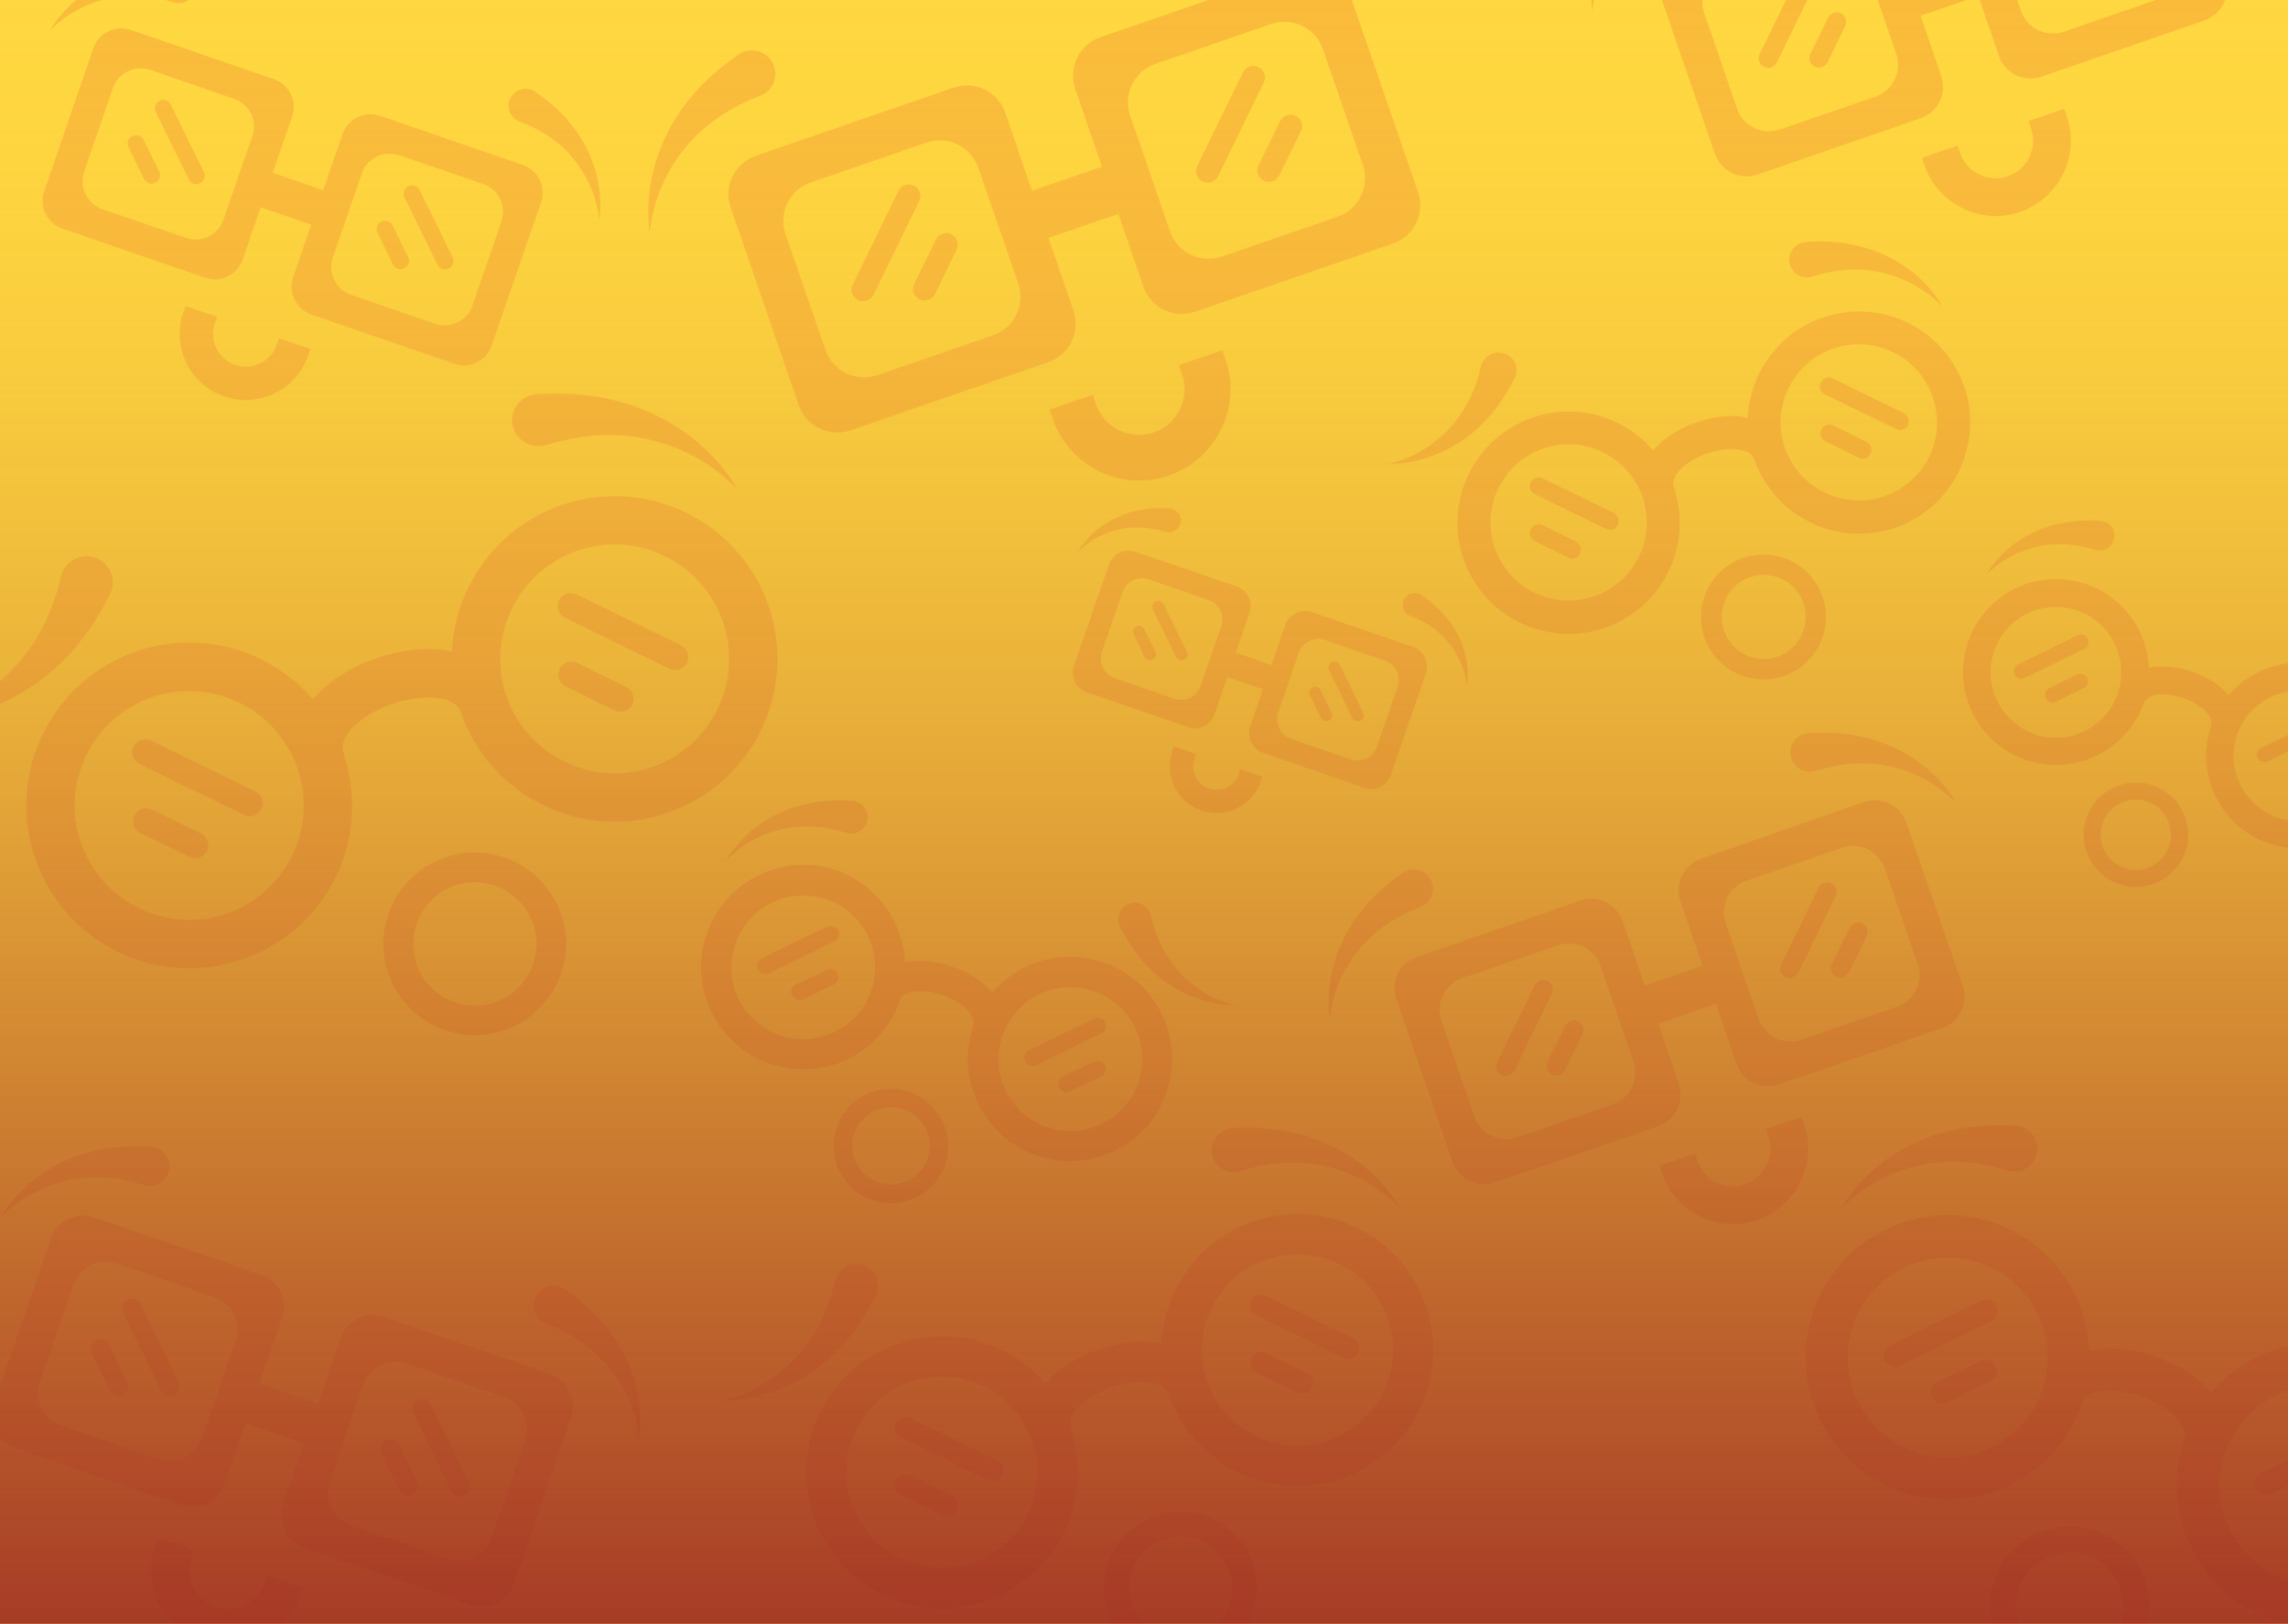 <?xml version="1.0" encoding="utf-8"?>
<!-- Generator: Adobe Illustrator 28.0.0, SVG Export Plug-In . SVG Version: 6.00 Build 0)  -->
<svg version="1.1" id="Capa_2_00000174584374688225455910000006461097576631761309_"
	 xmlns="http://www.w3.org/2000/svg" xmlns:xlink="http://www.w3.org/1999/xlink" x="0px" y="0px" viewBox="0 0 916.3 650.5"
	 style="enable-background:new 0 0 916.3 650.5;" xml:space="preserve">
<style type="text/css">
	.st0{fill:#FFD740;}
	.st1{opacity:0.45;}
	.st2{opacity:0.4;clip-path:url(#SVGID_00000096767546685184544490000014019141346288623543_);}
	.st3{fill:#E73E26;}
	.st4{fill:url(#SVGID_00000000189420635374473090000018235065042173986218_);}
</style>
<g id="Capa_4">
	<rect class="st0" width="916.3" height="650.5"/>
	<g class="st1">
		<g>
			<g>
				<g>
					<g>
						<g>
							<g>
								<g>
									<defs>
										<rect id="SVGID_1_" width="916.3" height="650.5"/>
									</defs>
									<clipPath id="SVGID_00000118364875358475789370000016297522030501754515_">
										<use xlink:href="#SVGID_1_"  style="overflow:visible;"/>
									</clipPath>
									<g style="opacity:0.4;clip-path:url(#SVGID_00000118364875358475789370000016297522030501754515_);">
										<g>
											<g>
												<path class="st3" d="M60.8,324.3c-2.6-1.3-5.7-0.2-7,2.4s-0.2,5.7,2.4,7l19.7,9.6c1.3,0.6,2.7,0.7,4,0.2
													c1.3-0.4,2.3-1.4,3-2.6c1.3-2.6,0.2-5.7-2.4-7L60.8,324.3L60.8,324.3z"/>
												<path class="st3" d="M60.5,296.7c-2.6-1.3-5.7-0.2-7,2.4s-0.2,5.7,2.4,7l41.9,20.4c1.3,0.6,2.7,0.7,4,0.2s2.3-1.4,3-2.6
													c1.3-2.6,0.2-5.7-2.4-7L60.5,296.7L60.5,296.7z"/>
												<path class="st3" d="M224.9,202.3c-26,9-42.7,32.8-43.9,58.7c-8.7-1.9-19.1-1.1-30.2,2.7c-11.1,3.8-19.8,9.6-25.5,16.5
													C108.4,260.5,80.6,252,54.5,261c-34,11.7-52.1,48.8-40.4,82.9S62.9,396,97,384.3s51.5-47.7,40.9-81.3
													c-0.1-0.4-0.2-0.9-0.3-1.3c-2.5-7.3,8-15.7,19.5-19.7c6.9-2.4,13.9-3.2,19.3-2.2c6.6,1.2,7.8,4.6,8.2,5.7
													c0.1,0.3,0.2,0.6,0.4,1c12.2,33.2,48.8,50.7,82.4,39.1c34-11.7,52.1-48.8,40.4-82.9C296.1,208.7,259,190.6,224.9,202.3
													L224.9,202.3z M90.7,366c-23.9,8.2-50-4.5-58.3-28.4s4.5-50,28.4-58.3c23.9-8.2,50,4.5,58.3,28.4S114.6,357.8,90.7,366z
													 M261.1,307.3c-23.9,8.2-50-4.5-58.3-28.4c-8.2-23.9,4.5-50,28.4-58.3c23.9-8.2,50,4.5,58.3,28.4S285,299.1,261.1,307.3
													z"/>
												<path class="st3" d="M231.1,265.6c-2.6-1.3-5.7-0.2-7,2.4s-0.2,5.7,2.4,7l19.7,9.6c1.3,0.6,2.7,0.7,4,0.2
													c1.3-0.4,2.4-1.4,3-2.6c1.3-2.6,0.2-5.7-2.4-7L231.1,265.6L231.1,265.6z"/>
												<path class="st3" d="M230.9,238.1c-2.6-1.3-5.7-0.2-7,2.4c-1.3,2.6-0.2,5.7,2.4,7l41.8,20.4c1.3,0.6,2.7,0.7,4,0.2
													s2.4-1.4,3-2.6c1.3-2.6,0.2-5.7-2.4-7L230.9,238.1L230.9,238.1z"/>
												<path class="st3" d="M218.8,178.3c12.8-4,26.6-5.4,39.8-2.5c13.8,2.9,27,9.9,36.8,20.3c-9.5-16.5-26.2-28.8-44.5-34.4
													c-11.5-3.6-23.7-4.6-35.8-3.8c-6.8,0.2-11.7,7.2-9.5,13.6C207.4,176.9,213.3,180,218.8,178.3L218.8,178.3z"/>
												<path class="st3" d="M22.6,267.2c8.9-8.1,16-18.2,21.4-29c3.2-6-0.3-13.7-7-15.1c-5.7-1.3-11.3,2.3-12.6,7.9
													c-3,13.1-8.8,25.7-17.9,35.6c-9.4,10.4-22.1,18.3-36.1,21.6C-10.5,288.4,8.5,280.2,22.6,267.2L22.6,267.2z"/>
												<path class="st3" d="M178.2,343.5c-19.1,6.6-29.3,27.5-22.7,46.5s27.4,29.3,46.5,22.7c19.1-6.6,29.3-27.5,22.7-46.5
													S197.3,336.9,178.2,343.5L178.2,343.5z M198.2,401.5c-12.9,4.4-27-2.4-31.4-15.3s2.4-27,15.3-31.4
													c12.9-4.4,27,2.4,31.4,15.3S211.1,397,198.2,401.5L198.2,401.5z"/>
											</g>
											<g>
												<path class="st3" d="M617.9,210.4c-1.8-0.9-3.9-0.1-4.8,1.6c-0.9,1.8-0.1,3.9,1.6,4.8l13.4,6.6c0.9,0.4,1.9,0.5,2.7,0.2
													c0.9-0.3,1.6-0.9,2-1.8c0.9-1.8,0.1-3.9-1.6-4.8L617.9,210.4L617.9,210.4z"/>
												<path class="st3" d="M617.8,191.6c-1.8-0.9-3.9-0.1-4.8,1.6c-0.9,1.8-0.1,3.9,1.6,4.8l28.6,13.9
													c0.9,0.4,1.9,0.5,2.7,0.2c0.9-0.3,1.6-0.9,2-1.8c0.9-1.8,0.1-3.9-1.6-4.8L617.8,191.6L617.8,191.6z"/>
												<path class="st3" d="M730,127.2c-17.8,6.1-29.2,22.4-30,40.1c-5.9-1.3-13-0.7-20.6,1.9c-7.6,2.6-13.5,6.6-17.4,11.2
													c-11.5-13.5-30.5-19.2-48.3-13.1c-23.2,8-35.6,33.3-27.6,56.6c8,23.2,33.3,35.6,56.6,27.6c22.9-7.9,35.2-32.5,27.9-55.5
													c-0.1-0.3-0.1-0.6-0.2-0.9c-1.7-5,5.4-10.7,13.3-13.4c4.7-1.6,9.5-2.2,13.2-1.5c4.5,0.8,5.3,3.1,5.6,3.9
													c0.1,0.2,0.2,0.4,0.3,0.6c8.3,22.6,33.3,34.6,56.2,26.7c23.2-8,35.6-33.3,27.6-56.6C778.5,131.5,753.2,119.2,730,127.2
													L730,127.2z M638.4,238.9c-16.3,5.6-34.1-3.1-39.8-19.4c-5.6-16.3,3.1-34.1,19.4-39.8c16.3-5.6,34.1,3.1,39.8,19.4
													C663.4,215.5,654.7,233.3,638.4,238.9z M754.6,198.8c-16.3,5.6-34.1-3.1-39.8-19.4c-5.6-16.3,3.1-34.1,19.4-39.8
													c16.3-5.6,34.1,3.1,39.8,19.4C779.7,175.4,771,193.2,754.6,198.8z"/>
												<path class="st3" d="M734.2,170.4c-1.8-0.9-3.9-0.1-4.8,1.6c-0.9,1.8-0.1,3.9,1.6,4.8l13.4,6.6c0.9,0.4,1.9,0.5,2.7,0.2
													s1.6-0.9,2-1.8c0.9-1.8,0.1-3.9-1.6-4.8L734.2,170.4L734.2,170.4z"/>
												<path class="st3" d="M734,151.6c-1.8-0.9-3.9-0.1-4.8,1.6c-0.9,1.8-0.1,3.9,1.6,4.8l28.6,13.9c0.9,0.4,1.9,0.5,2.7,0.2
													s1.6-0.9,2-1.8c0.9-1.8,0.1-3.9-1.6-4.8L734,151.6L734,151.6z"/>
												<path class="st3" d="M725.8,110.8c8.7-2.8,18.2-3.7,27.2-1.7c9.4,2,18.4,6.8,25.1,13.9c-6.5-11.3-17.8-19.7-30.3-23.5
													c-7.9-2.5-16.2-3.2-24.4-2.6c-4.6,0.2-8,4.9-6.5,9.3C718,109.9,722,112,725.8,110.8L725.8,110.8z"/>
												<path class="st3" d="M591.9,171.5c6.1-5.6,10.9-12.4,14.6-19.8c2.2-4.1-0.2-9.4-4.8-10.3c-3.9-0.9-7.7,1.5-8.6,5.4
													c-2,8.9-6,17.5-12.2,24.3c-6.4,7.1-15.1,12.5-24.6,14.7C569.3,185.9,582.3,180.3,591.9,171.5L591.9,171.5z"/>
												<path class="st3" d="M698.1,223.5c-13,4.5-20,18.7-15.5,31.8c4.5,13.1,18.7,20,31.8,15.5c13-4.5,20-18.7,15.5-31.8
													S711.2,219,698.1,223.5L698.1,223.5z M711.8,263.1c-8.8,3-18.4-1.7-21.4-10.5c-3-8.8,1.7-18.4,10.5-21.4
													s18.4,1.7,21.4,10.5C725.2,250.4,720.6,260.1,711.8,263.1z"/>
											</g>
											<g>
												<path class="st3" d="M364.7,591.1c-2.2-1-4.8-0.2-5.8,2s-0.2,4.8,2,5.8l16.5,8c1.1,0.5,2.3,0.6,3.3,0.2
													c1-0.4,2-1.1,2.5-2.2c1-2.2,0.2-4.8-2-5.8L364.7,591.1L364.7,591.1z"/>
												<path class="st3" d="M364.5,568.1c-2.2-1-4.8-0.2-5.8,2s-0.2,4.8,2,5.8l35,17c1.1,0.5,2.3,0.6,3.3,0.2s2-1.1,2.5-2.2
													c1-2.2,0.2-4.8-2-5.8L364.5,568.1L364.5,568.1z"/>
												<path class="st3" d="M501.9,489.3c-21.8,7.5-35.7,27.4-36.7,49c-7.3-1.6-16-0.9-25.2,2.3c-9.3,3.2-16.6,8-21.3,13.8
													c-14.1-16.5-37.4-23.6-59.1-16.1c-28.5,9.8-43.6,40.8-33.8,69.2c9.8,28.5,40.8,43.6,69.2,33.8
													c28-9.6,43.1-39.8,34.2-67.9c-0.1-0.4-0.2-0.7-0.3-1.1c-2.1-6.1,6.6-13.1,16.3-16.5c5.8-2,11.6-2.7,16.1-1.8
													c5.5,1,6.5,3.8,6.8,4.8c0.1,0.3,0.2,0.5,0.3,0.8c10.2,27.7,40.8,42.3,68.8,32.7c28.5-9.8,43.6-40.8,33.8-69.2
													S530.3,479.5,501.9,489.3L501.9,489.3z M389.7,626c-20,6.9-41.8-3.7-48.7-23.7c-6.9-20,3.7-41.8,23.7-48.7
													s41.8,3.7,48.7,23.7C420.3,597.3,409.7,619.1,389.7,626z M532.1,577c-20,6.9-41.8-3.7-48.7-23.7
													c-6.9-20,3.7-41.8,23.7-48.7c20-6.9,41.8,3.7,48.7,23.7S552.1,570.1,532.1,577z"/>
												<path class="st3" d="M507,542.1c-2.2-1-4.8-0.2-5.8,2s-0.2,4.8,2,5.8l16.4,8c1.1,0.5,2.3,0.6,3.3,0.2
													c1-0.4,2-1.1,2.5-2.2c1-2.2,0.2-4.8-2-5.8L507,542.1L507,542.1z"/>
												<path class="st3" d="M506.8,519.1c-2.2-1-4.8-0.2-5.8,2s-0.2,4.8,2,5.8l35,17c1.1,0.5,2.3,0.6,3.3,0.2
													c1-0.4,2-1.1,2.5-2.2c1-2.2,0.2-4.8-2-5.8L506.8,519.1L506.8,519.1z"/>
												<path class="st3" d="M496.7,469.1c10.7-3.4,22.2-4.5,33.2-2.1c11.5,2.4,22.5,8.3,30.8,17c-8-13.8-21.8-24.1-37.2-28.8
													c-9.6-3-19.8-3.9-29.9-3.2c-5.6,0.2-9.8,6-8,11.4C487.2,468,492.1,470.6,496.7,469.1L496.7,469.1z"/>
												<path class="st3" d="M332.8,543.5c7.5-6.8,13.3-15.2,17.9-24.2c2.7-5-0.3-11.5-5.8-12.6c-4.7-1.1-9.4,1.9-10.5,6.6
													c-2.5,10.9-7.3,21.4-14.9,29.8c-7.9,8.7-18.5,15.3-30.2,18C305.2,561.1,321.1,554.3,332.8,543.5L332.8,543.5z"/>
												<path class="st3" d="M462.8,607.2c-16,5.5-24.5,22.9-19,38.9s22.9,24.5,38.9,19s24.5-22.9,19-38.9
													S478.8,601.7,462.8,607.2L462.8,607.2z M479.5,655.6c-10.8,3.7-22.5-2-26.2-12.8s2-22.5,12.8-26.2s22.5,2,26.2,12.8
													C496,640.2,490.3,651.9,479.5,655.6z"/>
											</g>
											<g>
												<path class="st3" d="M438.1,425.3c1.6-0.8,3.6-0.1,4.4,1.5s0.1,3.6-1.5,4.4l-12.4,6c-0.8,0.4-1.7,0.4-2.5,0.1
													s-1.5-0.9-1.9-1.7c-0.8-1.6-0.1-3.6,1.5-4.4L438.1,425.3z"/>
												<path class="st3" d="M438.3,408c1.6-0.8,3.6-0.1,4.4,1.5s0.1,3.6-1.5,4.4l-26.3,12.8c-0.8,0.4-1.7,0.4-2.5,0.1
													s-1.5-0.9-1.9-1.7c-0.8-1.6-0.1-3.6,1.5-4.4L438.3,408z"/>
												<path class="st3" d="M283,374.1c-7.4,21.4,4,44.7,25.4,52c21.1,7.3,44.1-3.7,51.7-24.6c0.1-0.2,0.2-0.4,0.2-0.6
													c0.2-0.7,1-2.8,5.1-3.6c3.4-0.6,7.8-0.1,12.1,1.4c7.3,2.5,13.8,7.8,12.2,12.4c-0.1,0.3-0.2,0.5-0.2,0.8
													c-6.7,21.1,4.7,43.8,25.7,51c21.4,7.4,44.7-4,52-25.4s-4-44.7-25.4-52c-16.4-5.6-33.8-0.3-44.4,12.1
													c-3.6-4.3-9-8-16-10.4s-13.5-2.9-19-1.7c-0.7-16.3-11.2-31.2-27.6-36.9C313.6,341.4,290.3,352.8,283,374.1L283,374.1z
													 M401.5,414.9c5.2-15,21.5-23,36.6-17.8c15,5.2,23,21.5,17.8,36.6s-21.5,23-36.6,17.8S396.3,430,401.5,414.9
													L401.5,414.9z M294.5,378.1c5.2-15,21.5-23,36.6-17.8s23,21.5,17.8,36.6c-5.2,15-21.5,23-36.6,17.8
													S289.3,393.1,294.5,378.1L294.5,378.1z"/>
												<path class="st3" d="M331.1,388.5c1.6-0.8,3.6-0.1,4.4,1.5s0.1,3.6-1.5,4.4l-12.4,6c-0.8,0.4-1.7,0.4-2.5,0.1
													s-1.5-0.9-1.9-1.7c-0.8-1.6-0.1-3.6,1.5-4.4L331.1,388.5z"/>
												<path class="st3" d="M331.3,371.2c1.6-0.8,3.6-0.1,4.4,1.5s0.1,3.6-1.5,4.4l-26.3,12.8c-0.8,0.4-1.7,0.4-2.5,0.1
													s-1.5-0.9-1.9-1.7c-0.8-1.6-0.1-3.6,1.5-4.4L331.3,371.2z"/>
												<path class="st3" d="M338.9,333.6c-8-2.5-16.7-3.4-25-1.6c-8.6,1.8-16.9,6.2-23.1,12.8c6-10.4,16.4-18.1,27.9-21.6
													c7.2-2.3,14.9-2.9,22.5-2.4c4.2,0.1,7.3,4.5,6,8.6C346,332.8,342.3,334.7,338.9,333.6L338.9,333.6z"/>
												<path class="st3" d="M462,389.5c-5.6-5.1-10-11.4-13.4-18.2c-2-3.7,0.2-8.6,4.4-9.5c3.5-0.8,7.1,1.4,7.9,5
													c1.9,8.2,5.5,16.1,11.2,22.4c5.9,6.5,13.9,11.5,22.7,13.5C482.8,402.8,470.9,397.6,462,389.5L462,389.5z"/>
												<path class="st3" d="M335.1,451.6c-4.1,12,2.3,25.1,14.2,29.2c12,4.1,25.1-2.3,29.2-14.2c4.1-12-2.3-25.1-14.2-29.2
													C352.3,433.2,339.2,439.6,335.1,451.6z M342.2,454c2.8-8.1,11.6-12.4,19.7-9.6s12.4,11.6,9.6,19.7s-11.6,12.4-19.7,9.6
													C343.7,471,339.4,462.1,342.2,454z"/>
											</g>
											<g>
												<path class="st3" d="M929.4,288c1.5-0.7,3.3-0.1,4,1.4s0.1,3.3-1.4,4L908.1,305c-0.7,0.4-1.5,0.4-2.3,0.1
													s-1.3-0.8-1.7-1.5c-0.7-1.5-0.1-3.3,1.4-4L929.4,288L929.4,288z"/>
												<path class="st3" d="M788.2,257.1c-6.7,19.5,3.6,40.6,23.1,47.3c19.2,6.6,40.1-3.4,47.1-22.3c0.1-0.2,0.2-0.4,0.2-0.5
													c0.2-0.6,0.9-2.5,4.7-3.2c3.1-0.6,7.1-0.1,11,1.2c6.6,2.3,12.6,7.1,11.2,11.2c-0.1,0.2-0.1,0.5-0.2,0.7
													c-6.1,19.2,4.2,39.8,23.4,46.4c19.5,6.7,40.6-3.6,47.3-23.1s-3.6-40.6-23.1-47.3c-14.9-5.1-30.8-0.3-40.4,11
													c-3.2-3.9-8.2-7.2-14.6-9.4c-6.3-2.2-12.3-2.6-17.3-1.6c-0.7-14.8-10.2-28.4-25.1-33.5
													C816,227.3,794.8,237.7,788.2,257.1L788.2,257.1z M895.9,294.3c4.7-13.7,19.6-20.9,33.3-16.2s20.9,19.6,16.2,33.3
													c-4.7,13.7-19.6,20.9-33.3,16.2C898.5,322.8,891.2,307.9,895.9,294.3L895.9,294.3z M798.6,260.8
													c4.7-13.7,19.6-20.9,33.3-16.2s20.9,19.6,16.2,33.3s-19.6,20.9-33.3,16.2C801.2,289.3,793.9,274.4,798.6,260.8z"/>
												<path class="st3" d="M831.9,270.2c1.5-0.7,3.3-0.1,4,1.4s0.1,3.3-1.4,4l-11.2,5.5c-0.7,0.4-1.5,0.4-2.3,0.1
													s-1.3-0.8-1.7-1.5c-0.7-1.5-0.1-3.3,1.4-4L831.9,270.2L831.9,270.2z"/>
												<path class="st3" d="M832.1,254.5c1.5-0.7,3.3-0.1,4,1.4s0.1,3.3-1.4,4l-23.9,11.7c-0.7,0.4-1.5,0.4-2.3,0.1
													s-1.3-0.8-1.7-1.5c-0.7-1.5-0.1-3.3,1.4-4L832.1,254.5L832.1,254.5z"/>
												<path class="st3" d="M839,220.3c-7.3-2.3-15.2-3.1-22.7-1.4c-7.8,1.7-15.4,5.6-21,11.6c5.4-9.4,14.9-16.5,25.4-19.7
													c6.6-2.1,13.5-2.6,20.4-2.2c3.9,0.1,6.7,4.1,5.4,7.8C845.5,219.6,842.2,221.3,839,220.3L839,220.3z"/>
												<path class="st3" d="M835.6,327.6c-3.8,10.9,2.1,22.8,13,26.6s22.8-2.1,26.6-13s-2.1-22.8-13-26.6
													C851.2,310.9,839.3,316.7,835.6,327.6z M842,329.9c2.5-7.4,10.6-11.3,17.9-8.8s11.3,10.6,8.8,17.9s-10.6,11.3-17.9,8.8
													S839.5,337.2,842,329.9z"/>
											</g>
											<g>
												<path class="st3" d="M942.2,572.3c2.3-1.1,5-0.2,6.1,2.1s0.2,5-2.1,6.1l-36.5,17.8c-1.1,0.5-2.4,0.6-3.5,0.2
													s-2.1-1.2-2.6-2.3c-1.1-2.3-0.2-5,2.1-6.1L942.2,572.3L942.2,572.3z"/>
												<path class="st3" d="M726.2,525.2c-10.2,29.7,5.6,62.1,35.3,72.4c29.3,10.1,61.3-5.2,71.9-34.2c0.1-0.3,0.2-0.5,0.3-0.8
													c0.3-1,1.3-3.9,7.1-5c4.7-0.9,10.8-0.2,16.9,1.9c10.1,3.5,19.2,10.9,17,17.2c-0.1,0.4-0.2,0.8-0.3,1.1
													c-9.3,29.3,6.5,60.9,35.7,70.9c29.7,10.2,62.1-5.6,72.4-35.3s-5.6-62.1-35.3-72.4c-22.7-7.8-47-0.4-61.8,16.8
													c-5-6-12.6-11-22.3-14.4c-9.7-3.3-18.8-4-26.4-2.4c-1-22.6-15.6-43.4-38.3-51.2C768.9,479.7,736.5,495.5,726.2,525.2
													L726.2,525.2z M891,582c7.2-20.9,30-32,50.9-24.8s32,30,24.8,50.9s-30,32-50.9,24.8C894.9,625.6,883.8,602.9,891,582z
													 M742.2,530.8c7.2-20.9,30-32,50.9-24.8s32,30,24.8,50.9s-30,32-50.9,24.8C746.1,574.4,735,551.7,742.2,530.8z"/>
												<path class="st3" d="M793.2,545.2c2.3-1.1,5-0.2,6.1,2.1s0.2,5-2.1,6.1l-17.2,8.4c-1.1,0.5-2.4,0.6-3.5,0.2
													s-2.1-1.2-2.6-2.3c-1.1-2.3-0.2-5,2.1-6.1L793.2,545.2L793.2,545.2z"/>
												<path class="st3" d="M793.4,521.1c2.3-1.1,5-0.2,6.1,2.1s0.2,5-2.1,6.1l-36.5,17.8c-1.1,0.5-2.4,0.6-3.5,0.2
													s-2.1-1.2-2.6-2.3c-1.1-2.3-0.2-5,2.1-6.1L793.4,521.1L793.4,521.1z"/>
												<path class="st3" d="M804,468.9c-11.2-3.5-23.2-4.7-34.7-2.2c-12,2.5-23.5,8.6-32.1,17.7c8.3-14.4,22.8-25.2,38.8-30.1
													c10.1-3.1,20.7-4,31.2-3.4c5.9,0.2,10.2,6.3,8.3,11.9C813.9,467.8,808.8,470.5,804,468.9L804,468.9z"/>
												<path class="st3" d="M798.7,633c-5.7,16.7,3.2,34.9,19.8,40.6s34.9-3.2,40.6-19.8s-3.2-34.9-19.8-40.6
													S804.4,616.3,798.7,633z M808.5,636.4c3.9-11.2,16.2-17.2,27.4-13.4s17.2,16.2,13.4,27.4c-3.9,11.2-16.2,17.2-27.4,13.4
													C810.7,659.9,804.7,647.6,808.5,636.4z"/>
											</g>
											<g>
												<path class="st3" d="M528.9,276.4c-0.6-1.2-2-1.7-3.2-1.1s-1.7,2-1.1,3.2l4.4,9c0.3,0.6,0.8,1,1.4,1.2s1.2,0.2,1.8-0.1
													c1.2-0.6,1.7-2,1.1-3.2L528.9,276.4z"/>
												<path class="st3" d="M536.6,266.4c-0.6-1.2-2-1.7-3.2-1.1s-1.7,2-1.1,3.2l9.3,19.1c0.3,0.6,0.8,1,1.4,1.2
													s1.2,0.2,1.8-0.1c1.2-0.6,1.7-2,1.1-3.2L536.6,266.4z"/>
												<path class="st3" d="M458.3,252c-0.6-1.2-2-1.7-3.2-1.1c-1.2,0.6-1.7,2-1.1,3.2l4.4,9c0.3,0.6,0.8,1,1.4,1.2
													s1.2,0.2,1.8-0.1c1.2-0.6,1.7-2,1.1-3.2L458.3,252z"/>
												<path class="st3" d="M466,242c-0.6-1.2-2-1.7-3.2-1.1c-1.2,0.6-1.7,2-1.1,3.2l9.3,19.1c0.3,0.6,0.8,1,1.4,1.2
													s1.2,0.2,1.8-0.1c1.2-0.6,1.7-2,1.1-3.2L466,242z"/>
												<path class="st3" d="M581.2,249.9c-3.1-4.5-7.2-8.4-11.8-11.5c-2.5-1.8-6.2-0.7-7.3,2.2c-0.9,2.5,0.3,5.3,2.8,6.2
													c5.7,2.1,11.1,5.6,15,10.3c4.1,4.9,6.9,11.2,7.6,17.7C588.8,266.2,586.2,257.1,581.2,249.9L581.2,249.9z"/>
												<path class="st3" d="M472.7,209.9c1-2.9-1.3-6.1-4.4-6.2c-5.5-0.4-11.1,0.1-16.4,1.8c-8.4,2.6-16,8.2-20.3,15.8
													c4.5-4.8,10.6-8,16.9-9.3c6-1.3,12.4-0.7,18.2,1.1C469.2,213.8,471.9,212.4,472.7,209.9L472.7,209.9z"/>
												<path class="st3" d="M565.8,259.1l-40.5-13.9c-4.4-1.5-9.1,0.8-10.6,5.2l-5.5,16l-14.3-4.9l5.5-16
													c1.5-4.4-0.8-9.1-5.2-10.6L454.7,221c-4.4-1.5-9.1,0.8-10.6,5.2l-14,40.5c-1.5,4.4,0.8,9.1,5.2,10.6l40.5,14
													c4.4,1.5,9.1-0.8,10.6-5.2l5.1-14.9l14.3,4.9l-5.1,14.9c-1.5,4.4,0.8,9.1,5.2,10.6l40.5,14c4.4,1.5,9.1-0.8,10.6-5.2
													l14-40.5C572.5,265.4,570.2,260.6,565.8,259.1z M480.9,274.7c-1.5,4.4-6.2,6.7-10.6,5.2l-23.8-8.2
													c-4.4-1.5-6.7-6.2-5.2-10.6l8.2-23.8c1.5-4.4,6.2-6.7,10.6-5.2l23.8,8.2c4.4,1.5,6.7,6.2,5.2,10.6L480.9,274.7
													L480.9,274.7z M551.5,299c-1.5,4.4-6.2,6.7-10.6,5.2l-23.8-8.2c-4.4-1.5-6.7-6.2-5.2-10.6l8.2-23.8
													c1.5-4.4,6.2-6.7,10.6-5.2l23.8,8.2c4.4,1.5,6.7,6.2,5.2,10.6L551.5,299z"/>
												<path class="st3" d="M496.1,310.1c-1.7,4.9-7,7.5-11.9,5.8s-7.5-7-5.8-11.9l0.6-1.9l-8.9-3.1l-0.6,1.9
													c-3.4,9.8,1.9,20.5,11.6,23.8c9.8,3.4,20.5-1.9,23.8-11.6l0.6-1.9l-8.9-3.1L496.1,310.1L496.1,310.1z"/>
											</g>
											<g>
												<path class="st3" d="M157.3,90.4c-0.8-1.7-2.8-2.4-4.5-1.6s-2.4,2.8-1.6,4.5l6.2,12.7c0.4,0.8,1.1,1.4,1.9,1.7
													c0.8,0.3,1.7,0.2,2.6-0.2c1.7-0.8,2.4-2.8,1.6-4.5C163.5,103.1,157.3,90.4,157.3,90.4z"/>
												<path class="st3" d="M168.1,76.2c-0.8-1.7-2.8-2.4-4.5-1.6s-2.4,2.8-1.6,4.5l13.2,27c0.4,0.8,1.1,1.4,1.9,1.7
													s1.7,0.2,2.6-0.2c1.7-0.8,2.4-2.8,1.6-4.5L168.1,76.2L168.1,76.2z"/>
												<path class="st3" d="M57.5,56c-0.8-1.7-2.8-2.4-4.5-1.5c-1.7,0.8-2.4,2.8-1.5,4.5l6.2,12.7c0.4,0.8,1.1,1.4,1.9,1.7
													s1.7,0.2,2.6-0.2c1.7-0.8,2.4-2.8,1.5-4.5C63.8,68.8,57.5,56,57.5,56z"/>
												<path class="st3" d="M68.4,41.9c-0.8-1.7-2.8-2.4-4.5-1.5s-2.4,2.8-1.5,4.5l13.2,27c0.4,0.8,1.1,1.4,1.9,1.7
													s1.7,0.2,2.6-0.2c1.7-0.8,2.4-2.8,1.6-4.5C81.6,68.9,68.4,41.9,68.4,41.9z"/>
												<path class="st3" d="M231.1,53c-4.4-6.4-10.2-11.8-16.7-16.2c-3.5-2.6-8.8-1-10.3,3.2c-1.3,3.5,0.5,7.4,4,8.7
													c8.1,3,15.7,7.8,21.2,14.5c5.8,6.9,9.8,15.8,10.7,25C241.7,76.1,238.2,63.2,231.1,53L231.1,53z"/>
												<path class="st3" d="M77.9-3.5c1.4-4.2-1.8-8.7-6.2-8.8c-7.8-0.5-15.7,0.2-23.1,2.5C36.8-6.2,26.1,1.8,19.9,12.4
													C26.3,5.7,34.8,1.2,43.7-0.7c8.5-1.8,17.5-1,25.7,1.6C73,2.1,76.8,0.1,77.9-3.5z"/>
												<path class="st3" d="M209.4,66.1l-57.2-19.7c-6.1-2.1-12.9,1.2-15,7.3l-7.8,22.5l-20.2-7l7.8-22.5
													c2.1-6.2-1.2-12.9-7.3-15L52.4,12c-6.2-2.1-12.9,1.1-15,7.3L17.7,76.6c-2.1,6.2,1.1,12.9,7.3,15l57.2,19.7
													c6.2,2.1,12.9-1.2,15-7.3l7.2-21l20.2,7l-7.2,21c-2.1,6.2,1.2,12.9,7.3,15l57.2,19.7c6.1,2.1,12.9-1.1,15-7.3L216.7,81
													C218.8,74.9,215.5,68.2,209.4,66.1L209.4,66.1z M89.5,88c-2.1,6.2-8.8,9.4-15,7.3L41,83.8c-6.2-2.1-9.4-8.8-7.3-15
													l11.5-33.5c2.1-6.1,8.8-9.4,15-7.3l33.6,11.6c6.2,2.1,9.4,8.8,7.3,15C101,54.5,89.5,88,89.5,88z M189.2,122.4
													c-2.1,6.1-8.8,9.4-15,7.3l-33.6-11.6c-6.1-2.1-9.4-8.8-7.3-15l11.6-33.6c2.1-6.2,8.8-9.4,15-7.3l33.6,11.5
													c6.1,2.1,9.4,8.8,7.3,15L189.2,122.4z"/>
												<path class="st3" d="M110.9,138c-2.4,6.9-9.9,10.5-16.7,8.2c-6.9-2.4-10.5-9.9-8.2-16.7l0.9-2.6l-12.6-4.3l-0.9,2.6
													c-4.8,13.8,2.6,28.9,16.4,33.6s28.9-2.6,33.6-16.4l0.9-2.6l-12.6-4.3L110.9,138L110.9,138z"/>
											</g>
											<g>
												<path class="st3" d="M159.8,578.8c-0.9-1.9-3.3-2.8-5.2-1.8s-2.8,3.3-1.8,5.2L160,597c0.5,1,1.3,1.7,2.2,2s2,0.3,3-0.2
													c1.9-1,2.8-3.3,1.8-5.2L159.8,578.8L159.8,578.8z"/>
												<path class="st3" d="M172.4,562.3c-0.9-1.9-3.3-2.8-5.2-1.8s-2.8,3.3-1.8,5.2l15.3,31.5c0.5,1,1.3,1.7,2.2,2
													s2,0.3,3-0.2c1.9-1,2.8-3.3,1.8-5.2L172.4,562.3L172.4,562.3z"/>
												<path class="st3" d="M43.8,538.8c-1-1.9-3.3-2.8-5.2-1.8s-2.8,3.3-1.8,5.2L44,557c0.5,1,1.3,1.7,2.2,2s2,0.3,3-0.2
													c1.9-1,2.8-3.3,1.8-5.2L43.8,538.8L43.8,538.8z"/>
												<path class="st3" d="M56.3,522.4c-1-1.9-3.3-2.8-5.2-1.8s-2.8,3.3-1.8,5.2l15.3,31.5c0.5,1,1.3,1.7,2.2,2s2,0.3,3-0.2
													c1.9-1,2.8-3.3,1.8-5.2L56.3,522.4L56.3,522.4z"/>
												<path class="st3" d="M245.6,535.3c-5.2-7.5-11.9-13.7-19.4-18.8c-4.1-3-10.2-1.1-12,3.7c-1.5,4.1,0.5,8.6,4.6,10.2
													c9.4,3.5,18.2,9.1,24.7,16.9c6.8,8.1,11.4,18.3,12.4,29C258,562.1,253.9,547.1,245.6,535.3L245.6,535.3z"/>
												<path class="st3" d="M67.5,469.6c1.6-4.8-2.1-10.1-7.2-10.3c-9.1-0.6-18.2,0.2-26.9,2.9C19.7,466.4,7.2,475.7,0,488.1
													c7.4-7.8,17.3-13.1,27.7-15.3c9.9-2.1,20.3-1.1,29.9,1.9C61.7,476.1,66.1,473.7,67.5,469.6L67.5,469.6z"/>
												<path class="st3" d="M220.4,550.5l-66.6-22.9c-7.2-2.5-15,1.3-17.4,8.5l-9,26.2l-23.5-8.1l9-26.2
													c2.5-7.2-1.3-15-8.5-17.4l-66.6-22.9c-7.2-2.5-15,1.3-17.4,8.5l-22.9,66.5c-2.5,7.2,1.3,15,8.5,17.4L72.5,603
													c7.2,2.5,15-1.3,17.4-8.5l8.4-24.4l23.5,8.1l-8.4,24.4c-2.5,7.2,1.3,15,8.5,17.4l66.5,22.9c7.2,2.5,15-1.3,17.4-8.5
													l22.9-66.5C231.3,560.7,227.5,552.9,220.4,550.5L220.4,550.5z M80.9,576c-2.5,7.2-10.3,11-17.4,8.5l-39-13.4
													c-7.2-2.5-11-10.3-8.5-17.4l13.4-39c2.5-7.2,10.3-11,17.4-8.5l39,13.4c7.2,2.5,11,10.3,8.5,17.4L80.9,576z M196.9,616
													c-2.5,7.2-10.3,11-17.4,8.5l-39-13.4c-7.2-2.5-11-10.3-8.5-17.4l13.4-39c2.5-7.2,10.3-11,17.4-8.5l39,13.4
													c7.2,2.5,11,10.3,8.5,17.4L196.9,616L196.9,616z"/>
												<path class="st3" d="M105.8,634.1c-2.8,8-11.5,12.2-19.5,9.5c-8-2.8-12.2-11.5-9.5-19.5l1.1-3.1l-14.6-5l-1.1,3.1
													c-5.5,16,3,33.6,19.1,39.1c16,5.5,33.6-3,39.1-19.1l1.1-3.1l-14.6-5L105.8,634.1L105.8,634.1z"/>
											</g>
											<g>
												<path class="st3" d="M626.9,410.9c0.9-1.9,3.2-2.7,5.1-1.8c1.9,0.9,2.7,3.2,1.8,5.1l-7.1,14.5c-0.5,1-1.3,1.6-2.2,2
													s-2,0.3-2.9-0.2c-1.9-0.9-2.7-3.2-1.8-5.1L626.9,410.9L626.9,410.9z"/>
												<path class="st3" d="M614.6,394.7c0.9-1.9,3.2-2.7,5.1-1.8c1.9,0.9,2.7,3.2,1.8,5.1l-15,30.8c-0.5,1-1.3,1.6-2.2,2
													s-2,0.3-2.9-0.2c-1.9-0.9-2.7-3.2-1.8-5.1L614.6,394.7L614.6,394.7z"/>
												<path class="st3" d="M740.7,371.7c0.9-1.9,3.2-2.7,5.1-1.8c1.9,0.9,2.7,3.2,1.8,5.1l-7.1,14.5c-0.5,1-1.3,1.6-2.2,2
													s-2,0.3-2.9-0.2c-1.9-0.9-2.7-3.2-1.8-5.1L740.7,371.7L740.7,371.7z"/>
												<path class="st3" d="M728.3,355.6c0.9-1.9,3.2-2.7,5.1-1.8c1.9,0.9,2.7,3.2,1.8,5.1l-15,30.8c-0.5,1-1.3,1.6-2.2,2
													s-2,0.3-2.9-0.2c-1.9-0.9-2.7-3.2-1.8-5.1L728.3,355.6L728.3,355.6z"/>
												<path class="st3" d="M542.7,368.2c5.1-7.3,11.7-13.5,19-18.5c4-2.9,10-1.1,11.7,3.6c1.5,4-0.5,8.5-4.5,10
													c-9.2,3.5-17.9,9-24.2,16.6c-6.7,7.9-11.2,18-12.2,28.5C530.6,394.5,534.7,379.8,542.7,368.2L542.7,368.2z"/>
												<path class="st3" d="M717.4,303.8c-1.6-4.8,2-9.9,7-10.1c8.9-0.6,17.9,0.2,26.4,2.8c13.5,4.1,25.7,13.2,32.8,25.4
													c-7.2-7.7-17-12.8-27.1-15c-9.7-2.1-19.9-1.1-29.3,1.9C723.1,310.1,718.7,307.9,717.4,303.8L717.4,303.8z"/>
												<path class="st3" d="M559.2,400.2l22.5,65.2c2.4,7,10.1,10.8,17.1,8.3l65.2-22.5c7-2.4,10.8-10.1,8.3-17.1l-8.2-24
													l23.1-8l8.2,24c2.4,7,10.1,10.8,17.1,8.3l65.2-22.5c7-2.4,10.8-10.1,8.3-17.1l-22.5-65.2c-2.4-7-10.1-10.8-17.1-8.3
													L681.3,344c-7,2.4-10.8,10.1-8.3,17.1l8.8,25.7l-23.1,8l-8.8-25.7c-2.4-7-10.1-10.8-17.1-8.3l-65.2,22.5
													C560.5,385.5,556.8,393.2,559.2,400.2z M691.1,369.9c-2.4-7,1.3-14.7,8.3-17.1l38.3-13.2c7-2.4,14.7,1.3,17.1,8.3
													l13.2,38.3c2.4,7-1.3,14.7-8.3,17.1l-38.3,13.2c-7,2.4-14.7-1.3-17.1-8.3L691.1,369.9z M577.3,409
													c-2.4-7,1.3-14.7,8.3-17.1l38.3-13.2c7-2.4,14.7,1.3,17.1,8.3l13.2,38.3c2.4,7-1.3,14.7-8.3,17.1l-38.3,13.2
													c-7,2.4-14.7-1.3-17.1-8.3L577.3,409z"/>
												<path class="st3" d="M679.8,465.1c2.7,7.8,11.3,12,19.1,9.3s12-11.3,9.3-19.1l-1-3l14.3-4.9l1,3
													c5.4,15.7-3,32.9-18.7,38.3s-32.9-3-38.3-18.7l-1-3l14.3-4.9L679.8,465.1z"/>
											</g>
											<g>
												<path class="st3" d="M732.1,7.1c0.9-1.9,3.2-2.7,5.1-1.8c1.9,0.9,2.7,3.2,1.8,5.1l-7.1,14.5c-0.5,1-1.3,1.6-2.2,2
													c-0.9,0.3-2,0.3-2.9-0.2c-1.9-0.9-2.7-3.2-1.8-5.1C725,21.6,732.1,7.1,732.1,7.1z"/>
												<path class="st3" d="M719.7-9.1c0.9-1.9,3.2-2.7,5.1-1.8c1.9,0.9,2.7,3.2,1.8,5.1l-15,30.8c-0.5,1-1.3,1.6-2.2,2
													c-0.9,0.3-2,0.3-2.9-0.2c-1.9-0.9-2.7-3.2-1.8-5.1C704.7,21.8,719.7-9.1,719.7-9.1z"/>
												<path class="st3" d="M647.9-35.6c5.1-7.3,11.7-13.5,19-18.5c4-2.9,10-1.1,11.7,3.6c1.5,4-0.5,8.5-4.5,10
													c-9.2,3.5-17.9,9-24.2,16.6c-6.7,7.9-11.2,18-12.2,28.5C635.8-9.3,639.8-24,647.9-35.6z"/>
												<path class="st3" d="M664.3-3.6l22.5,65.2c2.4,7,10.1,10.8,17.1,8.3l65.2-22.5c7-2.4,10.8-10.1,8.3-17.1l-8.2-24
													l23.1-7.9l8.2,24c2.4,7,10.1,10.8,17.1,8.3l65.2-22.5c7-2.4,10.8-10.1,8.3-17.1L868.8-74c-2.4-7-10.1-10.8-17.1-8.3
													l-65.2,22.5c-7,2.4-10.8,10.1-8.3,17.1L787-17l-23.1,7.9L755-34.8c-2.4-7-10.1-10.8-17.1-8.3l-65.2,22.5
													C665.7-18.3,661.9-10.6,664.3-3.6z M796.2-33.9c-2.4-7,1.3-14.7,8.3-17.1l38.3-13.2c7-2.4,14.7,1.3,17.1,8.3l13.2,38.3
													c2.4,7-1.3,14.7-8.3,17.1l-38.3,13.2c-7,2.4-14.7-1.3-17.1-8.3L796.2-33.9z M682.5,5.2c-2.4-7,1.3-14.7,8.3-17.1
													L729.1-25c7-2.4,14.7,1.3,17.1,8.3l13.2,38.3c2.4,7-1.3,14.7-8.3,17.1l-38.3,13.2c-7,2.4-14.7-1.3-17.1-8.3
													C695.7,43.5,682.5,5.2,682.5,5.2z"/>
												<path class="st3" d="M785,61.3c2.7,7.8,11.3,12,19.1,9.3c7.8-2.7,12-11.3,9.3-19.1l-1-3l14.3-4.9l1,3
													c5.4,15.7-3,32.9-18.7,38.3c-15.7,5.4-32.9-3-38.3-18.7l-1-3l14.3-4.9C783.9,58.3,785,61.3,785,61.3z"/>
											</g>
											<g>
												<path class="st3" d="M374.8,96c1.1-2.3,3.9-3.3,6.2-2.1c2.3,1.1,3.3,3.9,2.1,6.2l-8.6,17.6c-0.6,1.2-1.5,2-2.7,2.4
													s-2.4,0.3-3.6-0.2c-2.3-1.1-3.3-3.9-2.1-6.2L374.8,96z"/>
												<path class="st3" d="M359.8,76.5c1.1-2.3,3.9-3.3,6.2-2.1c2.3,1.1,3.3,3.9,2.1,6.2L349.9,118c-0.6,1.2-1.5,2-2.7,2.4
													s-2.4,0.3-3.6-0.2c-2.3-1.1-3.3-3.9-2.1-6.2L359.8,76.5z"/>
												<path class="st3" d="M512.7,48.5c1.1-2.3,3.9-3.3,6.2-2.1c2.3,1.1,3.3,3.9,2.1,6.2l-8.6,17.6c-0.6,1.2-1.5,2-2.7,2.4
													s-2.4,0.3-3.6-0.2c-2.3-1.1-3.3-3.9-2.1-6.2L512.7,48.5L512.7,48.5z"/>
												<path class="st3" d="M497.8,29c1.1-2.3,3.9-3.3,6.2-2.1c2.3,1.1,3.3,3.9,2.1,6.2l-18.2,37.4c-0.6,1.2-1.5,2-2.7,2.4
													s-2.4,0.3-3.6-0.2c-2.3-1.1-3.3-3.9-2.1-6.2C479.5,66.3,497.8,28.9,497.8,29z"/>
												<path class="st3" d="M272.6,44.3c6.1-8.9,14.2-16.3,23.1-22.4c4.9-3.6,12.2-1.4,14.2,4.4c1.8,4.9-0.6,10.3-5.5,12.1
													c-11.2,4.2-21.7,10.9-29.4,20.1c-8.1,9.6-13.5,21.8-14.8,34.6C257.9,76.2,262.8,58.3,272.6,44.3L272.6,44.3z"/>
												<path class="st3" d="M292.6,83.1l27.3,79.2c2.9,8.5,12.2,13,20.7,10.1l79.2-27.3c8.5-2.9,13-12.2,10.1-20.7l-10-29.1
													l28-9.6l10,29.1c2.9,8.5,12.2,13,20.7,10.1l79.2-27.3c8.5-2.9,13-12.2,10.1-20.7L540.6-2.3c-2.9-8.5-12.2-13-20.7-10.1
													l-79.2,27.3c-8.5,2.9-13,12.2-10.1,20.7l10.7,31.2l-28,9.6l-10.7-31.2c-2.9-8.5-12.2-13-20.7-10.1l-79.2,27.3
													C294.2,65.3,289.7,74.6,292.6,83.1z M452.6,46.3c-2.9-8.5,1.6-17.8,10.1-20.7l46.4-16c8.5-2.9,17.8,1.6,20.7,10.1
													l16,46.4c2.9,8.5-1.6,17.8-10.1,20.7l-46.4,16c-8.5,2.9-17.8-1.6-20.7-10.1L452.6,46.3L452.6,46.3z M314.6,93.8
													c-2.9-8.5,1.6-17.8,10.1-20.7l46.4-16c8.5-2.9,17.8,1.6,20.7,10.1l16,46.4c2.9,8.5-1.6,17.8-10.1,20.7l-46.4,16
													c-8.5,2.9-17.8-1.6-20.7-10.1C330.6,140.3,314.6,93.8,314.6,93.8z"/>
												<path class="st3" d="M438.9,161.9c3.3,9.5,13.7,14.6,23.2,11.3s14.6-13.7,11.3-23.2l-1.3-3.7l17.4-6l1.3,3.7
													c6.6,19.1-3.6,39.9-22.7,46.5s-40-3.6-46.5-22.7l-1.3-3.7l17.4-6L438.9,161.9L438.9,161.9z"/>
											</g>
										</g>
									</g>
								</g>
							</g>
						</g>
					</g>
				</g>
			</g>
		</g>
	</g>
</g>
<linearGradient id="SVGID_00000050655571798856659830000001866672263312965816_" gradientUnits="userSpaceOnUse" x1="458.15" y1="-4.820322e-11" x2="458.15" y2="729.337">
	<stop  offset="0" style="stop-color:#FFD740;stop-opacity:0"/>
	<stop  offset="1.393892e-02" style="stop-color:#FDD33F;stop-opacity:1.408893e-02"/>
	<stop  offset="0.195" style="stop-color:#DF9F37;stop-opacity:0.198"/>
	<stop  offset="0.374" style="stop-color:#C77430;stop-opacity:0.378"/>
	<stop  offset="0.546" style="stop-color:#B4532A;stop-opacity:0.552"/>
	<stop  offset="0.709" style="stop-color:#A63B26;stop-opacity:0.717"/>
	<stop  offset="0.861" style="stop-color:#9E2D24;stop-opacity:0.87"/>
	<stop  offset="0.989" style="stop-color:#9B2823"/>
</linearGradient>
<rect style="fill:url(#SVGID_00000050655571798856659830000001866672263312965816_);" width="916.3" height="650.5"/>
</svg>
